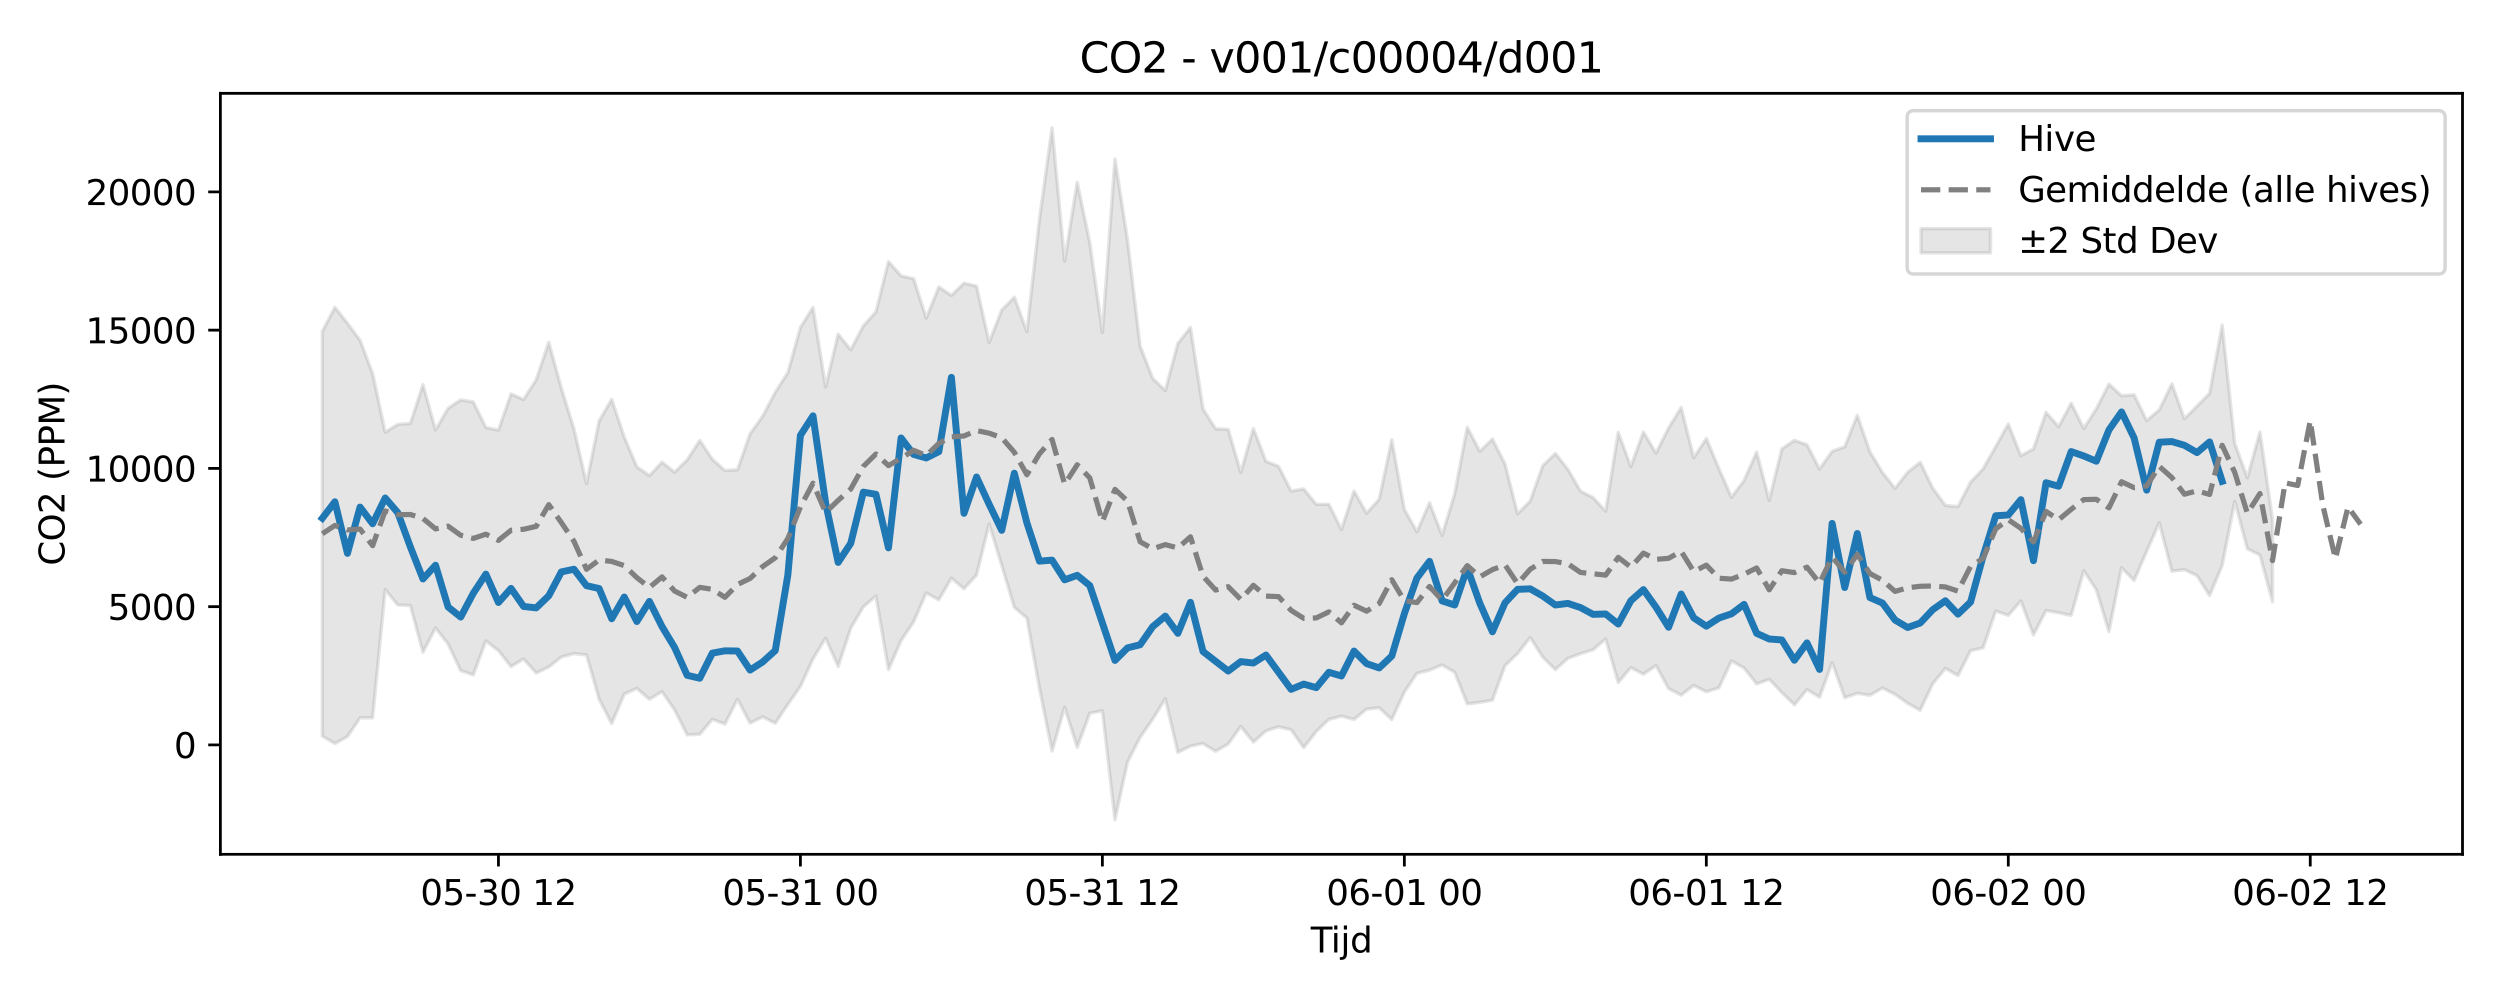 <?xml version="1.0" encoding="utf-8" standalone="no"?>
<!DOCTYPE svg PUBLIC "-//W3C//DTD SVG 1.1//EN"
  "http://www.w3.org/Graphics/SVG/1.1/DTD/svg11.dtd">
<svg xmlns:xlink="http://www.w3.org/1999/xlink" width="720pt" height="288pt" viewBox="0 0 720 288" xmlns="http://www.w3.org/2000/svg" version="1.1">
 <defs>
  <style type="text/css">*{stroke-linejoin: round; stroke-linecap: butt}</style>
 </defs>
 <g id="figure_1">
  <g id="patch_1">
   <path d="M 0 288 
L 720 288 
L 720 0 
L 0 0 
z
" style="fill: #ffffff"/>
  </g>
  <g id="axes_1">
   <g id="patch_2">
    <path d="M 63.47 246.04 
L 709.2 246.04 
L 709.2 26.88 
L 63.47 26.88 
z
" style="fill: #ffffff"/>
   </g>
   <g id="FillBetweenPolyCollection_1">
    <defs>
     <path id="m2ac22bcaf5" d="M 92.821 -192.539 
L 92.821 -76.005 
L 96.445 -73.859 
L 100.069 -75.872 
L 103.692 -81.246 
L 107.316 -81.267 
L 110.939 -118.189 
L 114.563 -113.771 
L 118.187 -113.6 
L 121.81 -100.159 
L 125.434 -107.176 
L 129.058 -102.512 
L 132.681 -94.858 
L 136.305 -93.627 
L 139.928 -103.417 
L 143.552 -100.609 
L 147.176 -96.029 
L 150.799 -98.224 
L 154.423 -94.155 
L 158.047 -95.912 
L 161.67 -98.771 
L 165.294 -99.751 
L 168.917 -99.376 
L 172.541 -86.657 
L 176.165 -79.624 
L 179.788 -88.085 
L 183.412 -89.747 
L 187.036 -86.605 
L 190.659 -88.816 
L 194.283 -83.571 
L 197.906 -76.383 
L 201.53 -76.519 
L 205.154 -80.82 
L 208.777 -79.477 
L 212.401 -86.599 
L 216.025 -79.742 
L 219.648 -81.551 
L 223.272 -79.695 
L 226.895 -85.127 
L 230.519 -90.304 
L 234.143 -98.219 
L 237.766 -104.205 
L 241.39 -96.044 
L 245.014 -107.08 
L 248.637 -113.195 
L 252.261 -116.335 
L 255.884 -95.151 
L 259.508 -103.497 
L 263.132 -108.905 
L 266.755 -117.235 
L 270.379 -115.233 
L 274.003 -121.488 
L 277.626 -118.427 
L 281.25 -122.42 
L 284.873 -137.067 
L 288.497 -125.183 
L 292.121 -113.085 
L 295.744 -110.001 
L 299.368 -89.713 
L 302.992 -71.7 
L 306.615 -84.316 
L 310.239 -72.768 
L 313.862 -82.601 
L 317.486 -83.304 
L 321.11 -51.922 
L 324.733 -68.562 
L 328.357 -75.65 
L 331.981 -80.87 
L 335.604 -86.763 
L 339.228 -71.301 
L 342.851 -73.111 
L 346.475 -73.869 
L 350.099 -71.629 
L 353.722 -73.724 
L 357.346 -78.782 
L 360.97 -74.279 
L 364.593 -77.502 
L 368.217 -78.667 
L 371.84 -77.838 
L 375.464 -72.668 
L 379.088 -77.336 
L 382.711 -80.811 
L 386.335 -81.745 
L 389.959 -80.799 
L 393.582 -83.781 
L 397.206 -84.152 
L 400.83 -80.753 
L 404.453 -88.667 
L 408.077 -94.09 
L 411.7 -94.985 
L 415.324 -96.492 
L 418.948 -94.39 
L 422.571 -85.267 
L 426.195 -85.727 
L 429.819 -86.34 
L 433.442 -96.282 
L 437.066 -99.778 
L 440.689 -104.398 
L 444.313 -98.752 
L 447.937 -95.131 
L 451.56 -98.405 
L 455.184 -99.74 
L 458.808 -100.87 
L 462.431 -103.971 
L 466.055 -91.457 
L 469.678 -95.737 
L 473.302 -93.824 
L 476.926 -96.32 
L 480.549 -89.676 
L 484.173 -87.791 
L 487.797 -90.602 
L 491.42 -88.768 
L 495.044 -89.904 
L 498.667 -97.682 
L 502.291 -95.595 
L 505.915 -91.046 
L 509.538 -92.357 
L 513.162 -88.549 
L 516.786 -85.011 
L 520.409 -89.403 
L 524.033 -87.203 
L 527.656 -97.173 
L 531.28 -87.071 
L 534.904 -88.318 
L 538.527 -87.76 
L 542.151 -89.848 
L 545.775 -88.032 
L 549.398 -85.446 
L 553.022 -83.454 
L 556.645 -91.096 
L 560.269 -95.494 
L 563.893 -93.433 
L 567.516 -100.579 
L 571.14 -101.437 
L 574.764 -112.008 
L 578.387 -110.781 
L 582.011 -114.923 
L 585.634 -105.139 
L 589.258 -112.174 
L 592.882 -111.524 
L 596.505 -110.764 
L 600.129 -123.637 
L 603.753 -118.122 
L 607.376 -106.09 
L 611 -124.502 
L 614.623 -120.823 
L 618.247 -129.225 
L 621.871 -137.452 
L 625.494 -123.492 
L 629.118 -123.935 
L 632.742 -122.236 
L 636.365 -116.467 
L 639.989 -125.141 
L 643.612 -143.608 
L 647.236 -129.946 
L 650.86 -128.166 
L 654.483 -114.693 
L 654.483 -138.395 
L 654.483 -138.395 
L 650.86 -163.561 
L 647.236 -150.423 
L 643.612 -160.238 
L 639.989 -194.358 
L 636.365 -174.73 
L 632.742 -171.041 
L 629.118 -167.403 
L 625.494 -177.43 
L 621.871 -169.951 
L 618.247 -166.878 
L 614.623 -174.287 
L 611 -174.024 
L 607.376 -177.377 
L 603.753 -170.271 
L 600.129 -164.593 
L 596.505 -171.883 
L 592.882 -165.088 
L 589.258 -169.245 
L 585.634 -158.708 
L 582.011 -156.768 
L 578.387 -165.869 
L 574.764 -159.376 
L 571.14 -152.97 
L 567.516 -149.113 
L 563.893 -142.097 
L 560.269 -142.432 
L 556.645 -147.389 
L 553.022 -154.854 
L 549.398 -151.985 
L 545.775 -147.326 
L 542.151 -151.925 
L 538.527 -157.899 
L 534.904 -168.36 
L 531.28 -159.303 
L 527.656 -158.035 
L 524.033 -152.917 
L 520.409 -159.908 
L 516.786 -161.177 
L 513.162 -158.709 
L 509.538 -143.911 
L 505.915 -157.805 
L 502.291 -149.636 
L 498.667 -144.768 
L 495.044 -153.038 
L 491.42 -161.717 
L 487.797 -156.164 
L 484.173 -170.634 
L 480.549 -164.734 
L 476.926 -157.496 
L 473.302 -163.586 
L 469.678 -153.614 
L 466.055 -163.489 
L 462.431 -140.756 
L 458.808 -144.681 
L 455.184 -146.538 
L 451.56 -152.852 
L 447.937 -157.408 
L 444.313 -153.861 
L 440.689 -143.687 
L 437.066 -140.007 
L 433.442 -154.355 
L 429.819 -161.549 
L 426.195 -158.014 
L 422.571 -164.933 
L 418.948 -145.781 
L 415.324 -133.8 
L 411.7 -143.188 
L 408.077 -134.823 
L 404.453 -141.303 
L 400.83 -161.325 
L 397.206 -144.22 
L 393.582 -140.188 
L 389.959 -146.579 
L 386.335 -135.495 
L 382.711 -142.749 
L 379.088 -142.751 
L 375.464 -147.178 
L 371.84 -146.598 
L 368.217 -153.692 
L 364.593 -155.138 
L 360.97 -164.575 
L 357.346 -151.958 
L 353.722 -164.339 
L 350.099 -164.493 
L 346.475 -170.208 
L 342.851 -193.689 
L 339.228 -189.083 
L 335.604 -175.531 
L 331.981 -179.03 
L 328.357 -188.304 
L 324.733 -218.811 
L 321.11 -242.199 
L 317.486 -192.287 
L 313.862 -218.107 
L 310.239 -235.524 
L 306.615 -212.795 
L 302.992 -251.158 
L 299.368 -224.921 
L 295.744 -192.546 
L 292.121 -202.408 
L 288.497 -198.702 
L 284.873 -189.408 
L 281.25 -205.574 
L 277.626 -206.46 
L 274.003 -202.915 
L 270.379 -205.356 
L 266.755 -196.381 
L 263.132 -207.728 
L 259.508 -208.551 
L 255.884 -212.655 
L 252.261 -198.155 
L 248.637 -194.141 
L 245.014 -187.254 
L 241.39 -191.743 
L 237.766 -176.579 
L 234.143 -199.451 
L 230.519 -193.696 
L 226.895 -180.675 
L 223.272 -175.017 
L 219.648 -168.133 
L 216.025 -163.066 
L 212.401 -152.728 
L 208.777 -152.481 
L 205.154 -155.745 
L 201.53 -161.154 
L 197.906 -155.549 
L 194.283 -152.002 
L 190.659 -154.885 
L 187.036 -151.012 
L 183.412 -153.552 
L 179.788 -162.116 
L 176.165 -172.989 
L 172.541 -166.77 
L 168.917 -148.71 
L 165.294 -164.48 
L 161.67 -176.213 
L 158.047 -189.406 
L 154.423 -178.653 
L 150.799 -172.926 
L 147.176 -174.547 
L 143.552 -164.127 
L 139.928 -164.88 
L 136.305 -172.238 
L 132.681 -172.831 
L 129.058 -170.418 
L 125.434 -164.184 
L 121.81 -177.209 
L 118.187 -166.044 
L 114.563 -165.766 
L 110.939 -163.523 
L 107.316 -180.419 
L 103.692 -190.023 
L 100.069 -194.892 
L 96.445 -199.475 
L 92.821 -192.539 
z
" style="stroke: #808080; stroke-opacity: 0.2"/>
    </defs>
    <g clip-path="url(#pe96b8bfd5f)">
     <use xlink:href="#m2ac22bcaf5" x="0" y="288" style="fill: #808080; fill-opacity: 0.2; stroke: #808080; stroke-opacity: 0.2"/>
    </g>
   </g>
   <g id="matplotlib.axis_1">
    <g id="xtick_1">
     <g id="line2d_1">
      <defs>
       <path id="m1f02a52df3" d="M 0 0 
L 0 3.5 
" style="stroke: #000000; stroke-width: 0.8"/>
      </defs>
      <g>
       <use xlink:href="#m1f02a52df3" x="143.552" y="246.04" style="stroke: #000000; stroke-width: 0.8"/>
      </g>
     </g>
     <g id="text_1">
      <!-- 05-30 12 -->
      <g transform="translate(121.072 260.638) scale(0.1 -0.1)">
       <defs>
        <path id="DejaVuSans-30" d="M 2034 4250 
Q 1547 4250 1301 3770 
Q 1056 3291 1056 2328 
Q 1056 1369 1301 889 
Q 1547 409 2034 409 
Q 2525 409 2770 889 
Q 3016 1369 3016 2328 
Q 3016 3291 2770 3770 
Q 2525 4250 2034 4250 
z
M 2034 4750 
Q 2819 4750 3233 4129 
Q 3647 3509 3647 2328 
Q 3647 1150 3233 529 
Q 2819 -91 2034 -91 
Q 1250 -91 836 529 
Q 422 1150 422 2328 
Q 422 3509 836 4129 
Q 1250 4750 2034 4750 
z
" transform="scale(0.016)"/>
        <path id="DejaVuSans-35" d="M 691 4666 
L 3169 4666 
L 3169 4134 
L 1269 4134 
L 1269 2991 
Q 1406 3038 1543 3061 
Q 1681 3084 1819 3084 
Q 2600 3084 3056 2656 
Q 3513 2228 3513 1497 
Q 3513 744 3044 326 
Q 2575 -91 1722 -91 
Q 1428 -91 1123 -41 
Q 819 9 494 109 
L 494 744 
Q 775 591 1075 516 
Q 1375 441 1709 441 
Q 2250 441 2565 725 
Q 2881 1009 2881 1497 
Q 2881 1984 2565 2268 
Q 2250 2553 1709 2553 
Q 1456 2553 1204 2497 
Q 953 2441 691 2322 
L 691 4666 
z
" transform="scale(0.016)"/>
        <path id="DejaVuSans-2d" d="M 313 2009 
L 1997 2009 
L 1997 1497 
L 313 1497 
L 313 2009 
z
" transform="scale(0.016)"/>
        <path id="DejaVuSans-33" d="M 2597 2516 
Q 3050 2419 3304 2112 
Q 3559 1806 3559 1356 
Q 3559 666 3084 287 
Q 2609 -91 1734 -91 
Q 1441 -91 1130 -33 
Q 819 25 488 141 
L 488 750 
Q 750 597 1062 519 
Q 1375 441 1716 441 
Q 2309 441 2620 675 
Q 2931 909 2931 1356 
Q 2931 1769 2642 2001 
Q 2353 2234 1838 2234 
L 1294 2234 
L 1294 2753 
L 1863 2753 
Q 2328 2753 2575 2939 
Q 2822 3125 2822 3475 
Q 2822 3834 2567 4026 
Q 2313 4219 1838 4219 
Q 1578 4219 1281 4162 
Q 984 4106 628 3988 
L 628 4550 
Q 988 4650 1302 4700 
Q 1616 4750 1894 4750 
Q 2613 4750 3031 4423 
Q 3450 4097 3450 3541 
Q 3450 3153 3228 2886 
Q 3006 2619 2597 2516 
z
" transform="scale(0.016)"/>
        <path id="DejaVuSans-20" transform="scale(0.016)"/>
        <path id="DejaVuSans-31" d="M 794 531 
L 1825 531 
L 1825 4091 
L 703 3866 
L 703 4441 
L 1819 4666 
L 2450 4666 
L 2450 531 
L 3481 531 
L 3481 0 
L 794 0 
L 794 531 
z
" transform="scale(0.016)"/>
        <path id="DejaVuSans-32" d="M 1228 531 
L 3431 531 
L 3431 0 
L 469 0 
L 469 531 
Q 828 903 1448 1529 
Q 2069 2156 2228 2338 
Q 2531 2678 2651 2914 
Q 2772 3150 2772 3378 
Q 2772 3750 2511 3984 
Q 2250 4219 1831 4219 
Q 1534 4219 1204 4116 
Q 875 4013 500 3803 
L 500 4441 
Q 881 4594 1212 4672 
Q 1544 4750 1819 4750 
Q 2544 4750 2975 4387 
Q 3406 4025 3406 3419 
Q 3406 3131 3298 2873 
Q 3191 2616 2906 2266 
Q 2828 2175 2409 1742 
Q 1991 1309 1228 531 
z
" transform="scale(0.016)"/>
       </defs>
       <use xlink:href="#DejaVuSans-30"/>
       <use xlink:href="#DejaVuSans-35" transform="translate(63.623 0)"/>
       <use xlink:href="#DejaVuSans-2d" transform="translate(127.246 0)"/>
       <use xlink:href="#DejaVuSans-33" transform="translate(163.33 0)"/>
       <use xlink:href="#DejaVuSans-30" transform="translate(226.953 0)"/>
       <use xlink:href="#DejaVuSans-20" transform="translate(290.576 0)"/>
       <use xlink:href="#DejaVuSans-31" transform="translate(322.363 0)"/>
       <use xlink:href="#DejaVuSans-32" transform="translate(385.986 0)"/>
      </g>
     </g>
    </g>
    <g id="xtick_2">
     <g id="line2d_2">
      <g>
       <use xlink:href="#m1f02a52df3" x="230.519" y="246.04" style="stroke: #000000; stroke-width: 0.8"/>
      </g>
     </g>
     <g id="text_2">
      <!-- 05-31 00 -->
      <g transform="translate(208.039 260.638) scale(0.1 -0.1)">
       <use xlink:href="#DejaVuSans-30"/>
       <use xlink:href="#DejaVuSans-35" transform="translate(63.623 0)"/>
       <use xlink:href="#DejaVuSans-2d" transform="translate(127.246 0)"/>
       <use xlink:href="#DejaVuSans-33" transform="translate(163.33 0)"/>
       <use xlink:href="#DejaVuSans-31" transform="translate(226.953 0)"/>
       <use xlink:href="#DejaVuSans-20" transform="translate(290.576 0)"/>
       <use xlink:href="#DejaVuSans-30" transform="translate(322.363 0)"/>
       <use xlink:href="#DejaVuSans-30" transform="translate(385.986 0)"/>
      </g>
     </g>
    </g>
    <g id="xtick_3">
     <g id="line2d_3">
      <g>
       <use xlink:href="#m1f02a52df3" x="317.486" y="246.04" style="stroke: #000000; stroke-width: 0.8"/>
      </g>
     </g>
     <g id="text_3">
      <!-- 05-31 12 -->
      <g transform="translate(295.006 260.638) scale(0.1 -0.1)">
       <use xlink:href="#DejaVuSans-30"/>
       <use xlink:href="#DejaVuSans-35" transform="translate(63.623 0)"/>
       <use xlink:href="#DejaVuSans-2d" transform="translate(127.246 0)"/>
       <use xlink:href="#DejaVuSans-33" transform="translate(163.33 0)"/>
       <use xlink:href="#DejaVuSans-31" transform="translate(226.953 0)"/>
       <use xlink:href="#DejaVuSans-20" transform="translate(290.576 0)"/>
       <use xlink:href="#DejaVuSans-31" transform="translate(322.363 0)"/>
       <use xlink:href="#DejaVuSans-32" transform="translate(385.986 0)"/>
      </g>
     </g>
    </g>
    <g id="xtick_4">
     <g id="line2d_4">
      <g>
       <use xlink:href="#m1f02a52df3" x="404.453" y="246.04" style="stroke: #000000; stroke-width: 0.8"/>
      </g>
     </g>
     <g id="text_4">
      <!-- 06-01 00 -->
      <g transform="translate(381.973 260.638) scale(0.1 -0.1)">
       <defs>
        <path id="DejaVuSans-36" d="M 2113 2584 
Q 1688 2584 1439 2293 
Q 1191 2003 1191 1497 
Q 1191 994 1439 701 
Q 1688 409 2113 409 
Q 2538 409 2786 701 
Q 3034 994 3034 1497 
Q 3034 2003 2786 2293 
Q 2538 2584 2113 2584 
z
M 3366 4563 
L 3366 3988 
Q 3128 4100 2886 4159 
Q 2644 4219 2406 4219 
Q 1781 4219 1451 3797 
Q 1122 3375 1075 2522 
Q 1259 2794 1537 2939 
Q 1816 3084 2150 3084 
Q 2853 3084 3261 2657 
Q 3669 2231 3669 1497 
Q 3669 778 3244 343 
Q 2819 -91 2113 -91 
Q 1303 -91 875 529 
Q 447 1150 447 2328 
Q 447 3434 972 4092 
Q 1497 4750 2381 4750 
Q 2619 4750 2861 4703 
Q 3103 4656 3366 4563 
z
" transform="scale(0.016)"/>
       </defs>
       <use xlink:href="#DejaVuSans-30"/>
       <use xlink:href="#DejaVuSans-36" transform="translate(63.623 0)"/>
       <use xlink:href="#DejaVuSans-2d" transform="translate(127.246 0)"/>
       <use xlink:href="#DejaVuSans-30" transform="translate(163.33 0)"/>
       <use xlink:href="#DejaVuSans-31" transform="translate(226.953 0)"/>
       <use xlink:href="#DejaVuSans-20" transform="translate(290.576 0)"/>
       <use xlink:href="#DejaVuSans-30" transform="translate(322.363 0)"/>
       <use xlink:href="#DejaVuSans-30" transform="translate(385.986 0)"/>
      </g>
     </g>
    </g>
    <g id="xtick_5">
     <g id="line2d_5">
      <g>
       <use xlink:href="#m1f02a52df3" x="491.42" y="246.04" style="stroke: #000000; stroke-width: 0.8"/>
      </g>
     </g>
     <g id="text_5">
      <!-- 06-01 12 -->
      <g transform="translate(468.94 260.638) scale(0.1 -0.1)">
       <use xlink:href="#DejaVuSans-30"/>
       <use xlink:href="#DejaVuSans-36" transform="translate(63.623 0)"/>
       <use xlink:href="#DejaVuSans-2d" transform="translate(127.246 0)"/>
       <use xlink:href="#DejaVuSans-30" transform="translate(163.33 0)"/>
       <use xlink:href="#DejaVuSans-31" transform="translate(226.953 0)"/>
       <use xlink:href="#DejaVuSans-20" transform="translate(290.576 0)"/>
       <use xlink:href="#DejaVuSans-31" transform="translate(322.363 0)"/>
       <use xlink:href="#DejaVuSans-32" transform="translate(385.986 0)"/>
      </g>
     </g>
    </g>
    <g id="xtick_6">
     <g id="line2d_6">
      <g>
       <use xlink:href="#m1f02a52df3" x="578.387" y="246.04" style="stroke: #000000; stroke-width: 0.8"/>
      </g>
     </g>
     <g id="text_6">
      <!-- 06-02 00 -->
      <g transform="translate(555.907 260.638) scale(0.1 -0.1)">
       <use xlink:href="#DejaVuSans-30"/>
       <use xlink:href="#DejaVuSans-36" transform="translate(63.623 0)"/>
       <use xlink:href="#DejaVuSans-2d" transform="translate(127.246 0)"/>
       <use xlink:href="#DejaVuSans-30" transform="translate(163.33 0)"/>
       <use xlink:href="#DejaVuSans-32" transform="translate(226.953 0)"/>
       <use xlink:href="#DejaVuSans-20" transform="translate(290.576 0)"/>
       <use xlink:href="#DejaVuSans-30" transform="translate(322.363 0)"/>
       <use xlink:href="#DejaVuSans-30" transform="translate(385.986 0)"/>
      </g>
     </g>
    </g>
    <g id="xtick_7">
     <g id="line2d_7">
      <g>
       <use xlink:href="#m1f02a52df3" x="665.354" y="246.04" style="stroke: #000000; stroke-width: 0.8"/>
      </g>
     </g>
     <g id="text_7">
      <!-- 06-02 12 -->
      <g transform="translate(642.874 260.638) scale(0.1 -0.1)">
       <use xlink:href="#DejaVuSans-30"/>
       <use xlink:href="#DejaVuSans-36" transform="translate(63.623 0)"/>
       <use xlink:href="#DejaVuSans-2d" transform="translate(127.246 0)"/>
       <use xlink:href="#DejaVuSans-30" transform="translate(163.33 0)"/>
       <use xlink:href="#DejaVuSans-32" transform="translate(226.953 0)"/>
       <use xlink:href="#DejaVuSans-20" transform="translate(290.576 0)"/>
       <use xlink:href="#DejaVuSans-31" transform="translate(322.363 0)"/>
       <use xlink:href="#DejaVuSans-32" transform="translate(385.986 0)"/>
      </g>
     </g>
    </g>
    <g id="text_8">
     <!-- Tijd -->
     <g transform="translate(377.485 274.317) scale(0.1 -0.1)">
      <defs>
       <path id="DejaVuSans-54" d="M -19 4666 
L 3928 4666 
L 3928 4134 
L 2272 4134 
L 2272 0 
L 1638 0 
L 1638 4134 
L -19 4134 
L -19 4666 
z
" transform="scale(0.016)"/>
       <path id="DejaVuSans-69" d="M 603 3500 
L 1178 3500 
L 1178 0 
L 603 0 
L 603 3500 
z
M 603 4863 
L 1178 4863 
L 1178 4134 
L 603 4134 
L 603 4863 
z
" transform="scale(0.016)"/>
       <path id="DejaVuSans-6a" d="M 603 3500 
L 1178 3500 
L 1178 -63 
Q 1178 -731 923 -1031 
Q 669 -1331 103 -1331 
L -116 -1331 
L -116 -844 
L 38 -844 
Q 366 -844 484 -692 
Q 603 -541 603 -63 
L 603 3500 
z
M 603 4863 
L 1178 4863 
L 1178 4134 
L 603 4134 
L 603 4863 
z
" transform="scale(0.016)"/>
       <path id="DejaVuSans-64" d="M 2906 2969 
L 2906 4863 
L 3481 4863 
L 3481 0 
L 2906 0 
L 2906 525 
Q 2725 213 2448 61 
Q 2172 -91 1784 -91 
Q 1150 -91 751 415 
Q 353 922 353 1747 
Q 353 2572 751 3078 
Q 1150 3584 1784 3584 
Q 2172 3584 2448 3432 
Q 2725 3281 2906 2969 
z
M 947 1747 
Q 947 1113 1208 752 
Q 1469 391 1925 391 
Q 2381 391 2643 752 
Q 2906 1113 2906 1747 
Q 2906 2381 2643 2742 
Q 2381 3103 1925 3103 
Q 1469 3103 1208 2742 
Q 947 2381 947 1747 
z
" transform="scale(0.016)"/>
      </defs>
      <use xlink:href="#DejaVuSans-54"/>
      <use xlink:href="#DejaVuSans-69" transform="translate(57.959 0)"/>
      <use xlink:href="#DejaVuSans-6a" transform="translate(85.742 0)"/>
      <use xlink:href="#DejaVuSans-64" transform="translate(113.525 0)"/>
     </g>
    </g>
   </g>
   <g id="matplotlib.axis_2">
    <g id="ytick_1">
     <g id="line2d_8">
      <defs>
       <path id="m38e72bf4d0" d="M 0 0 
L -3.5 0 
" style="stroke: #000000; stroke-width: 0.8"/>
      </defs>
      <g>
       <use xlink:href="#m38e72bf4d0" x="63.47" y="214.532" style="stroke: #000000; stroke-width: 0.8"/>
      </g>
     </g>
     <g id="text_9">
      <!-- 0 -->
      <g transform="translate(50.108 218.331) scale(0.1 -0.1)">
       <use xlink:href="#DejaVuSans-30"/>
      </g>
     </g>
    </g>
    <g id="ytick_2">
     <g id="line2d_9">
      <g>
       <use xlink:href="#m38e72bf4d0" x="63.47" y="174.716" style="stroke: #000000; stroke-width: 0.8"/>
      </g>
     </g>
     <g id="text_10">
      <!-- 5000 -->
      <g transform="translate(31.02 178.515) scale(0.1 -0.1)">
       <use xlink:href="#DejaVuSans-35"/>
       <use xlink:href="#DejaVuSans-30" transform="translate(63.623 0)"/>
       <use xlink:href="#DejaVuSans-30" transform="translate(127.246 0)"/>
       <use xlink:href="#DejaVuSans-30" transform="translate(190.869 0)"/>
      </g>
     </g>
    </g>
    <g id="ytick_3">
     <g id="line2d_10">
      <g>
       <use xlink:href="#m38e72bf4d0" x="63.47" y="134.9" style="stroke: #000000; stroke-width: 0.8"/>
      </g>
     </g>
     <g id="text_11">
      <!-- 10000 -->
      <g transform="translate(24.657 138.699) scale(0.1 -0.1)">
       <use xlink:href="#DejaVuSans-31"/>
       <use xlink:href="#DejaVuSans-30" transform="translate(63.623 0)"/>
       <use xlink:href="#DejaVuSans-30" transform="translate(127.246 0)"/>
       <use xlink:href="#DejaVuSans-30" transform="translate(190.869 0)"/>
       <use xlink:href="#DejaVuSans-30" transform="translate(254.492 0)"/>
      </g>
     </g>
    </g>
    <g id="ytick_4">
     <g id="line2d_11">
      <g>
       <use xlink:href="#m38e72bf4d0" x="63.47" y="95.084" style="stroke: #000000; stroke-width: 0.8"/>
      </g>
     </g>
     <g id="text_12">
      <!-- 15000 -->
      <g transform="translate(24.657 98.883) scale(0.1 -0.1)">
       <use xlink:href="#DejaVuSans-31"/>
       <use xlink:href="#DejaVuSans-35" transform="translate(63.623 0)"/>
       <use xlink:href="#DejaVuSans-30" transform="translate(127.246 0)"/>
       <use xlink:href="#DejaVuSans-30" transform="translate(190.869 0)"/>
       <use xlink:href="#DejaVuSans-30" transform="translate(254.492 0)"/>
      </g>
     </g>
    </g>
    <g id="ytick_5">
     <g id="line2d_12">
      <g>
       <use xlink:href="#m38e72bf4d0" x="63.47" y="55.268" style="stroke: #000000; stroke-width: 0.8"/>
      </g>
     </g>
     <g id="text_13">
      <!-- 20000 -->
      <g transform="translate(24.657 59.067) scale(0.1 -0.1)">
       <use xlink:href="#DejaVuSans-32"/>
       <use xlink:href="#DejaVuSans-30" transform="translate(63.623 0)"/>
       <use xlink:href="#DejaVuSans-30" transform="translate(127.246 0)"/>
       <use xlink:href="#DejaVuSans-30" transform="translate(190.869 0)"/>
       <use xlink:href="#DejaVuSans-30" transform="translate(254.492 0)"/>
      </g>
     </g>
    </g>
    <g id="text_14">
     <!-- CO2 (PPM) -->
     <g transform="translate(18.578 162.903) rotate(-90) scale(0.1 -0.1)">
      <defs>
       <path id="DejaVuSans-43" d="M 4122 4306 
L 4122 3641 
Q 3803 3938 3442 4084 
Q 3081 4231 2675 4231 
Q 1875 4231 1450 3742 
Q 1025 3253 1025 2328 
Q 1025 1406 1450 917 
Q 1875 428 2675 428 
Q 3081 428 3442 575 
Q 3803 722 4122 1019 
L 4122 359 
Q 3791 134 3420 21 
Q 3050 -91 2638 -91 
Q 1578 -91 968 557 
Q 359 1206 359 2328 
Q 359 3453 968 4101 
Q 1578 4750 2638 4750 
Q 3056 4750 3426 4639 
Q 3797 4528 4122 4306 
z
" transform="scale(0.016)"/>
       <path id="DejaVuSans-4f" d="M 2522 4238 
Q 1834 4238 1429 3725 
Q 1025 3213 1025 2328 
Q 1025 1447 1429 934 
Q 1834 422 2522 422 
Q 3209 422 3611 934 
Q 4013 1447 4013 2328 
Q 4013 3213 3611 3725 
Q 3209 4238 2522 4238 
z
M 2522 4750 
Q 3503 4750 4090 4092 
Q 4678 3434 4678 2328 
Q 4678 1225 4090 567 
Q 3503 -91 2522 -91 
Q 1538 -91 948 565 
Q 359 1222 359 2328 
Q 359 3434 948 4092 
Q 1538 4750 2522 4750 
z
" transform="scale(0.016)"/>
       <path id="DejaVuSans-28" d="M 1984 4856 
Q 1566 4138 1362 3434 
Q 1159 2731 1159 2009 
Q 1159 1288 1364 580 
Q 1569 -128 1984 -844 
L 1484 -844 
Q 1016 -109 783 600 
Q 550 1309 550 2009 
Q 550 2706 781 3412 
Q 1013 4119 1484 4856 
L 1984 4856 
z
" transform="scale(0.016)"/>
       <path id="DejaVuSans-50" d="M 1259 4147 
L 1259 2394 
L 2053 2394 
Q 2494 2394 2734 2622 
Q 2975 2850 2975 3272 
Q 2975 3691 2734 3919 
Q 2494 4147 2053 4147 
L 1259 4147 
z
M 628 4666 
L 2053 4666 
Q 2838 4666 3239 4311 
Q 3641 3956 3641 3272 
Q 3641 2581 3239 2228 
Q 2838 1875 2053 1875 
L 1259 1875 
L 1259 0 
L 628 0 
L 628 4666 
z
" transform="scale(0.016)"/>
       <path id="DejaVuSans-4d" d="M 628 4666 
L 1569 4666 
L 2759 1491 
L 3956 4666 
L 4897 4666 
L 4897 0 
L 4281 0 
L 4281 4097 
L 3078 897 
L 2444 897 
L 1241 4097 
L 1241 0 
L 628 0 
L 628 4666 
z
" transform="scale(0.016)"/>
       <path id="DejaVuSans-29" d="M 513 4856 
L 1013 4856 
Q 1481 4119 1714 3412 
Q 1947 2706 1947 2009 
Q 1947 1309 1714 600 
Q 1481 -109 1013 -844 
L 513 -844 
Q 928 -128 1133 580 
Q 1338 1288 1338 2009 
Q 1338 2731 1133 3434 
Q 928 4138 513 4856 
z
" transform="scale(0.016)"/>
      </defs>
      <use xlink:href="#DejaVuSans-43"/>
      <use xlink:href="#DejaVuSans-4f" transform="translate(69.824 0)"/>
      <use xlink:href="#DejaVuSans-32" transform="translate(148.535 0)"/>
      <use xlink:href="#DejaVuSans-20" transform="translate(212.158 0)"/>
      <use xlink:href="#DejaVuSans-28" transform="translate(243.945 0)"/>
      <use xlink:href="#DejaVuSans-50" transform="translate(282.959 0)"/>
      <use xlink:href="#DejaVuSans-50" transform="translate(343.262 0)"/>
      <use xlink:href="#DejaVuSans-4d" transform="translate(403.564 0)"/>
      <use xlink:href="#DejaVuSans-29" transform="translate(489.844 0)"/>
     </g>
    </g>
   </g>
   <g id="line2d_13">
    <path d="M 92.821 149.257 
L 96.445 144.514 
L 100.069 159.363 
L 103.692 146.046 
L 107.316 150.837 
L 110.939 143.431 
L 114.563 147.644 
L 118.187 157.513 
L 121.81 166.737 
L 125.434 162.79 
L 129.058 174.814 
L 132.681 177.712 
L 136.305 170.862 
L 139.928 165.356 
L 143.552 173.513 
L 147.176 169.465 
L 150.799 174.66 
L 154.423 175.063 
L 158.047 171.578 
L 161.67 164.706 
L 165.294 163.939 
L 168.917 168.68 
L 172.541 169.492 
L 176.165 178.201 
L 179.788 171.947 
L 183.412 178.992 
L 187.036 173.208 
L 190.659 180.449 
L 194.283 186.461 
L 197.906 194.488 
L 201.53 195.327 
L 205.154 188.099 
L 208.777 187.436 
L 212.401 187.491 
L 216.025 192.978 
L 219.648 190.642 
L 223.272 187.359 
L 226.895 165.659 
L 230.519 125.379 
L 234.143 119.762 
L 237.766 144.785 
L 241.39 161.967 
L 245.014 156.475 
L 248.637 141.738 
L 252.261 142.364 
L 255.884 157.781 
L 259.508 126.135 
L 263.132 130.886 
L 266.755 131.89 
L 270.379 130.087 
L 274.003 108.682 
L 277.626 147.832 
L 281.25 137.379 
L 284.873 145.236 
L 288.497 152.732 
L 292.121 136.289 
L 295.744 150.582 
L 299.368 161.608 
L 302.992 161.319 
L 306.615 166.989 
L 310.239 165.691 
L 313.862 168.645 
L 321.11 190.199 
L 324.733 186.591 
L 328.357 185.689 
L 331.981 180.469 
L 335.604 177.447 
L 339.228 182.396 
L 342.851 173.471 
L 346.475 187.645 
L 353.722 193.262 
L 357.346 190.539 
L 360.97 190.953 
L 364.593 188.651 
L 371.84 198.531 
L 375.464 197.021 
L 379.088 198.04 
L 382.711 193.618 
L 386.335 194.682 
L 389.959 187.505 
L 393.582 191.13 
L 397.206 192.359 
L 400.83 188.946 
L 404.453 176.738 
L 408.077 166.466 
L 411.7 161.661 
L 415.324 173.065 
L 418.948 174.243 
L 422.571 163.557 
L 426.195 173.768 
L 429.819 181.957 
L 433.442 173.609 
L 437.066 169.731 
L 440.689 169.582 
L 444.313 171.655 
L 447.937 174.235 
L 451.56 173.781 
L 455.184 174.976 
L 458.808 176.935 
L 462.431 176.826 
L 466.055 179.719 
L 469.678 173.017 
L 473.302 169.808 
L 476.926 174.851 
L 480.549 180.643 
L 484.173 171.087 
L 487.797 177.938 
L 491.42 180.348 
L 495.044 178.004 
L 498.667 176.781 
L 502.291 174.059 
L 505.915 182.395 
L 509.538 184.03 
L 513.162 184.303 
L 516.786 190.151 
L 520.409 185.155 
L 524.033 192.792 
L 527.656 150.744 
L 531.28 169.21 
L 534.904 153.656 
L 538.527 172.088 
L 542.151 173.68 
L 545.775 178.57 
L 549.398 180.72 
L 553.022 179.43 
L 556.645 175.57 
L 560.269 173.02 
L 563.893 176.868 
L 567.516 173.399 
L 571.14 160.178 
L 574.764 148.538 
L 578.387 148.318 
L 582.011 143.904 
L 585.634 161.473 
L 589.258 139.027 
L 592.882 140.036 
L 596.505 130.053 
L 600.129 131.322 
L 603.753 132.832 
L 607.376 123.81 
L 611 118.644 
L 614.623 126.132 
L 618.247 141.162 
L 621.871 127.356 
L 625.494 127.17 
L 629.118 128.245 
L 632.742 130.337 
L 636.365 127.279 
L 639.989 138.616 
L 639.989 138.616 
" clip-path="url(#pe96b8bfd5f)" style="fill: none; stroke: #1f77b4; stroke-width: 2; stroke-linecap: square"/>
   </g>
   <g id="line2d_14">
    <path d="M 92.821 153.728 
L 96.445 151.333 
L 100.069 152.618 
L 103.692 152.365 
L 107.316 157.157 
L 110.939 147.144 
L 114.563 148.232 
L 118.187 148.178 
L 121.81 149.316 
L 125.434 152.32 
L 129.058 151.535 
L 132.681 154.156 
L 136.305 155.068 
L 139.928 153.852 
L 143.552 155.632 
L 147.176 152.712 
L 150.799 152.425 
L 154.423 151.596 
L 158.047 145.341 
L 161.67 150.508 
L 165.294 155.884 
L 168.917 163.957 
L 172.541 161.287 
L 176.165 161.694 
L 179.788 162.899 
L 183.412 166.351 
L 187.036 169.192 
L 190.659 166.15 
L 194.283 170.213 
L 197.906 172.034 
L 201.53 169.163 
L 205.154 169.717 
L 208.777 172.021 
L 212.401 168.336 
L 216.025 166.596 
L 219.648 163.158 
L 223.272 160.644 
L 226.895 155.099 
L 230.519 146 
L 234.143 139.165 
L 237.766 147.608 
L 241.39 144.107 
L 245.014 140.833 
L 248.637 134.332 
L 252.261 130.755 
L 255.884 134.097 
L 259.508 131.976 
L 263.132 129.683 
L 266.755 131.192 
L 270.379 127.706 
L 274.003 125.799 
L 277.626 125.557 
L 281.25 124.003 
L 284.873 124.762 
L 288.497 126.058 
L 292.121 130.253 
L 295.744 136.726 
L 299.368 130.683 
L 302.992 126.571 
L 306.615 139.445 
L 310.239 133.854 
L 313.862 137.646 
L 317.486 150.205 
L 321.11 140.94 
L 324.733 144.313 
L 328.357 156.023 
L 331.981 158.05 
L 335.604 156.853 
L 339.228 157.808 
L 342.851 154.6 
L 346.475 165.962 
L 350.099 169.939 
L 353.722 168.968 
L 357.346 172.63 
L 360.97 168.573 
L 364.593 171.68 
L 368.217 171.82 
L 371.84 175.782 
L 375.464 178.077 
L 379.088 177.956 
L 382.711 176.22 
L 386.335 179.38 
L 389.959 174.311 
L 393.582 176.016 
L 397.206 173.814 
L 400.83 166.961 
L 404.453 173.015 
L 408.077 173.543 
L 411.7 168.914 
L 415.324 172.854 
L 422.571 162.9 
L 426.195 166.13 
L 429.819 164.055 
L 433.442 162.682 
L 437.066 168.107 
L 440.689 163.957 
L 444.313 161.693 
L 447.937 161.731 
L 451.56 162.371 
L 455.184 164.861 
L 462.431 165.636 
L 466.055 160.527 
L 469.678 163.325 
L 473.302 159.295 
L 476.926 161.092 
L 480.549 160.795 
L 484.173 158.787 
L 487.797 164.617 
L 491.42 162.757 
L 495.044 166.529 
L 498.667 166.775 
L 502.291 165.385 
L 505.915 163.575 
L 509.538 169.866 
L 513.162 164.371 
L 516.786 164.906 
L 520.409 163.344 
L 524.033 167.94 
L 527.656 160.396 
L 531.28 164.813 
L 534.904 159.661 
L 538.527 165.17 
L 542.151 167.113 
L 545.775 170.321 
L 549.398 169.285 
L 553.022 168.846 
L 556.645 168.758 
L 560.269 169.037 
L 563.893 170.235 
L 567.516 163.154 
L 571.14 160.796 
L 574.764 152.308 
L 578.387 149.675 
L 582.011 152.155 
L 585.634 156.077 
L 589.258 147.291 
L 592.882 149.694 
L 596.505 146.676 
L 600.129 143.885 
L 603.753 143.804 
L 607.376 146.267 
L 611 138.737 
L 614.623 140.445 
L 618.247 139.948 
L 621.871 134.299 
L 625.494 137.539 
L 629.118 142.331 
L 632.742 141.361 
L 636.365 142.401 
L 639.989 128.251 
L 643.612 136.077 
L 647.236 147.815 
L 650.86 142.136 
L 654.483 161.456 
L 658.107 139.059 
L 661.731 139.818 
L 665.354 121.139 
L 668.978 145.566 
L 672.601 160.892 
L 676.225 145.993 
L 679.849 150.985 
L 679.849 150.985 
" clip-path="url(#pe96b8bfd5f)" style="fill: none; stroke-dasharray: 5.55,2.4; stroke-dashoffset: 0; stroke: #808080; stroke-width: 1.5"/>
   </g>
   <g id="patch_3">
    <path d="M 63.47 246.04 
L 63.47 26.88 
" style="fill: none; stroke: #000000; stroke-width: 0.8; stroke-linejoin: miter; stroke-linecap: square"/>
   </g>
   <g id="patch_4">
    <path d="M 709.2 246.04 
L 709.2 26.88 
" style="fill: none; stroke: #000000; stroke-width: 0.8; stroke-linejoin: miter; stroke-linecap: square"/>
   </g>
   <g id="patch_5">
    <path d="M 63.47 246.04 
L 709.2 246.04 
" style="fill: none; stroke: #000000; stroke-width: 0.8; stroke-linejoin: miter; stroke-linecap: square"/>
   </g>
   <g id="patch_6">
    <path d="M 63.47 26.88 
L 709.2 26.88 
" style="fill: none; stroke: #000000; stroke-width: 0.8; stroke-linejoin: miter; stroke-linecap: square"/>
   </g>
   <g id="text_15">
    <!-- CO2 - v001/c00004/d001 -->
    <g transform="translate(310.932 20.88) scale(0.12 -0.12)">
     <defs>
      <path id="DejaVuSans-76" d="M 191 3500 
L 800 3500 
L 1894 563 
L 2988 3500 
L 3597 3500 
L 2284 0 
L 1503 0 
L 191 3500 
z
" transform="scale(0.016)"/>
      <path id="DejaVuSans-2f" d="M 1625 4666 
L 2156 4666 
L 531 -594 
L 0 -594 
L 1625 4666 
z
" transform="scale(0.016)"/>
      <path id="DejaVuSans-63" d="M 3122 3366 
L 3122 2828 
Q 2878 2963 2633 3030 
Q 2388 3097 2138 3097 
Q 1578 3097 1268 2742 
Q 959 2388 959 1747 
Q 959 1106 1268 751 
Q 1578 397 2138 397 
Q 2388 397 2633 464 
Q 2878 531 3122 666 
L 3122 134 
Q 2881 22 2623 -34 
Q 2366 -91 2075 -91 
Q 1284 -91 818 406 
Q 353 903 353 1747 
Q 353 2603 823 3093 
Q 1294 3584 2113 3584 
Q 2378 3584 2631 3529 
Q 2884 3475 3122 3366 
z
" transform="scale(0.016)"/>
      <path id="DejaVuSans-34" d="M 2419 4116 
L 825 1625 
L 2419 1625 
L 2419 4116 
z
M 2253 4666 
L 3047 4666 
L 3047 1625 
L 3713 1625 
L 3713 1100 
L 3047 1100 
L 3047 0 
L 2419 0 
L 2419 1100 
L 313 1100 
L 313 1709 
L 2253 4666 
z
" transform="scale(0.016)"/>
     </defs>
     <use xlink:href="#DejaVuSans-43"/>
     <use xlink:href="#DejaVuSans-4f" transform="translate(69.824 0)"/>
     <use xlink:href="#DejaVuSans-32" transform="translate(148.535 0)"/>
     <use xlink:href="#DejaVuSans-20" transform="translate(212.158 0)"/>
     <use xlink:href="#DejaVuSans-2d" transform="translate(243.945 0)"/>
     <use xlink:href="#DejaVuSans-20" transform="translate(280.029 0)"/>
     <use xlink:href="#DejaVuSans-76" transform="translate(311.816 0)"/>
     <use xlink:href="#DejaVuSans-30" transform="translate(370.996 0)"/>
     <use xlink:href="#DejaVuSans-30" transform="translate(434.619 0)"/>
     <use xlink:href="#DejaVuSans-31" transform="translate(498.242 0)"/>
     <use xlink:href="#DejaVuSans-2f" transform="translate(561.865 0)"/>
     <use xlink:href="#DejaVuSans-63" transform="translate(595.557 0)"/>
     <use xlink:href="#DejaVuSans-30" transform="translate(650.537 0)"/>
     <use xlink:href="#DejaVuSans-30" transform="translate(714.16 0)"/>
     <use xlink:href="#DejaVuSans-30" transform="translate(777.783 0)"/>
     <use xlink:href="#DejaVuSans-30" transform="translate(841.406 0)"/>
     <use xlink:href="#DejaVuSans-34" transform="translate(905.029 0)"/>
     <use xlink:href="#DejaVuSans-2f" transform="translate(968.652 0)"/>
     <use xlink:href="#DejaVuSans-64" transform="translate(1002.344 0)"/>
     <use xlink:href="#DejaVuSans-30" transform="translate(1065.82 0)"/>
     <use xlink:href="#DejaVuSans-30" transform="translate(1129.443 0)"/>
     <use xlink:href="#DejaVuSans-31" transform="translate(1193.066 0)"/>
    </g>
   </g>
   <g id="legend_1">
    <g id="patch_7">
     <path d="M 551.256 78.914 
L 702.2 78.914 
Q 704.2 78.914 704.2 76.914 
L 704.2 33.88 
Q 704.2 31.88 702.2 31.88 
L 551.256 31.88 
Q 549.256 31.88 549.256 33.88 
L 549.256 76.914 
Q 549.256 78.914 551.256 78.914 
z
" style="fill: #ffffff; opacity: 0.8; stroke: #cccccc; stroke-linejoin: miter"/>
    </g>
    <g id="line2d_15">
     <path d="M 553.256 39.978 
L 563.256 39.978 
L 573.256 39.978 
" style="fill: none; stroke: #1f77b4; stroke-width: 2; stroke-linecap: square"/>
    </g>
    <g id="text_16">
     <!-- Hive -->
     <g transform="translate(581.256 43.478) scale(0.1 -0.1)">
      <defs>
       <path id="DejaVuSans-48" d="M 628 4666 
L 1259 4666 
L 1259 2753 
L 3553 2753 
L 3553 4666 
L 4184 4666 
L 4184 0 
L 3553 0 
L 3553 2222 
L 1259 2222 
L 1259 0 
L 628 0 
L 628 4666 
z
" transform="scale(0.016)"/>
       <path id="DejaVuSans-65" d="M 3597 1894 
L 3597 1613 
L 953 1613 
Q 991 1019 1311 708 
Q 1631 397 2203 397 
Q 2534 397 2845 478 
Q 3156 559 3463 722 
L 3463 178 
Q 3153 47 2828 -22 
Q 2503 -91 2169 -91 
Q 1331 -91 842 396 
Q 353 884 353 1716 
Q 353 2575 817 3079 
Q 1281 3584 2069 3584 
Q 2775 3584 3186 3129 
Q 3597 2675 3597 1894 
z
M 3022 2063 
Q 3016 2534 2758 2815 
Q 2500 3097 2075 3097 
Q 1594 3097 1305 2825 
Q 1016 2553 972 2059 
L 3022 2063 
z
" transform="scale(0.016)"/>
      </defs>
      <use xlink:href="#DejaVuSans-48"/>
      <use xlink:href="#DejaVuSans-69" transform="translate(75.195 0)"/>
      <use xlink:href="#DejaVuSans-76" transform="translate(102.979 0)"/>
      <use xlink:href="#DejaVuSans-65" transform="translate(162.158 0)"/>
     </g>
    </g>
    <g id="line2d_16">
     <path d="M 553.256 54.657 
L 563.256 54.657 
L 573.256 54.657 
" style="fill: none; stroke-dasharray: 5.55,2.4; stroke-dashoffset: 0; stroke: #808080; stroke-width: 1.5"/>
    </g>
    <g id="text_17">
     <!-- Gemiddelde (alle hives) -->
     <g transform="translate(581.256 58.157) scale(0.1 -0.1)">
      <defs>
       <path id="DejaVuSans-47" d="M 3809 666 
L 3809 1919 
L 2778 1919 
L 2778 2438 
L 4434 2438 
L 4434 434 
Q 4069 175 3628 42 
Q 3188 -91 2688 -91 
Q 1594 -91 976 548 
Q 359 1188 359 2328 
Q 359 3472 976 4111 
Q 1594 4750 2688 4750 
Q 3144 4750 3555 4637 
Q 3966 4525 4313 4306 
L 4313 3634 
Q 3963 3931 3569 4081 
Q 3175 4231 2741 4231 
Q 1884 4231 1454 3753 
Q 1025 3275 1025 2328 
Q 1025 1384 1454 906 
Q 1884 428 2741 428 
Q 3075 428 3337 486 
Q 3600 544 3809 666 
z
" transform="scale(0.016)"/>
       <path id="DejaVuSans-6d" d="M 3328 2828 
Q 3544 3216 3844 3400 
Q 4144 3584 4550 3584 
Q 5097 3584 5394 3201 
Q 5691 2819 5691 2113 
L 5691 0 
L 5113 0 
L 5113 2094 
Q 5113 2597 4934 2840 
Q 4756 3084 4391 3084 
Q 3944 3084 3684 2787 
Q 3425 2491 3425 1978 
L 3425 0 
L 2847 0 
L 2847 2094 
Q 2847 2600 2669 2842 
Q 2491 3084 2119 3084 
Q 1678 3084 1418 2786 
Q 1159 2488 1159 1978 
L 1159 0 
L 581 0 
L 581 3500 
L 1159 3500 
L 1159 2956 
Q 1356 3278 1631 3431 
Q 1906 3584 2284 3584 
Q 2666 3584 2933 3390 
Q 3200 3197 3328 2828 
z
" transform="scale(0.016)"/>
       <path id="DejaVuSans-6c" d="M 603 4863 
L 1178 4863 
L 1178 0 
L 603 0 
L 603 4863 
z
" transform="scale(0.016)"/>
       <path id="DejaVuSans-61" d="M 2194 1759 
Q 1497 1759 1228 1600 
Q 959 1441 959 1056 
Q 959 750 1161 570 
Q 1363 391 1709 391 
Q 2188 391 2477 730 
Q 2766 1069 2766 1631 
L 2766 1759 
L 2194 1759 
z
M 3341 1997 
L 3341 0 
L 2766 0 
L 2766 531 
Q 2569 213 2275 61 
Q 1981 -91 1556 -91 
Q 1019 -91 701 211 
Q 384 513 384 1019 
Q 384 1609 779 1909 
Q 1175 2209 1959 2209 
L 2766 2209 
L 2766 2266 
Q 2766 2663 2505 2880 
Q 2244 3097 1772 3097 
Q 1472 3097 1187 3025 
Q 903 2953 641 2809 
L 641 3341 
Q 956 3463 1253 3523 
Q 1550 3584 1831 3584 
Q 2591 3584 2966 3190 
Q 3341 2797 3341 1997 
z
" transform="scale(0.016)"/>
       <path id="DejaVuSans-68" d="M 3513 2113 
L 3513 0 
L 2938 0 
L 2938 2094 
Q 2938 2591 2744 2837 
Q 2550 3084 2163 3084 
Q 1697 3084 1428 2787 
Q 1159 2491 1159 1978 
L 1159 0 
L 581 0 
L 581 4863 
L 1159 4863 
L 1159 2956 
Q 1366 3272 1645 3428 
Q 1925 3584 2291 3584 
Q 2894 3584 3203 3211 
Q 3513 2838 3513 2113 
z
" transform="scale(0.016)"/>
       <path id="DejaVuSans-73" d="M 2834 3397 
L 2834 2853 
Q 2591 2978 2328 3040 
Q 2066 3103 1784 3103 
Q 1356 3103 1142 2972 
Q 928 2841 928 2578 
Q 928 2378 1081 2264 
Q 1234 2150 1697 2047 
L 1894 2003 
Q 2506 1872 2764 1633 
Q 3022 1394 3022 966 
Q 3022 478 2636 193 
Q 2250 -91 1575 -91 
Q 1294 -91 989 -36 
Q 684 19 347 128 
L 347 722 
Q 666 556 975 473 
Q 1284 391 1588 391 
Q 1994 391 2212 530 
Q 2431 669 2431 922 
Q 2431 1156 2273 1281 
Q 2116 1406 1581 1522 
L 1381 1569 
Q 847 1681 609 1914 
Q 372 2147 372 2553 
Q 372 3047 722 3315 
Q 1072 3584 1716 3584 
Q 2034 3584 2315 3537 
Q 2597 3491 2834 3397 
z
" transform="scale(0.016)"/>
      </defs>
      <use xlink:href="#DejaVuSans-47"/>
      <use xlink:href="#DejaVuSans-65" transform="translate(77.49 0)"/>
      <use xlink:href="#DejaVuSans-6d" transform="translate(139.014 0)"/>
      <use xlink:href="#DejaVuSans-69" transform="translate(236.426 0)"/>
      <use xlink:href="#DejaVuSans-64" transform="translate(264.209 0)"/>
      <use xlink:href="#DejaVuSans-64" transform="translate(327.686 0)"/>
      <use xlink:href="#DejaVuSans-65" transform="translate(391.162 0)"/>
      <use xlink:href="#DejaVuSans-6c" transform="translate(452.686 0)"/>
      <use xlink:href="#DejaVuSans-64" transform="translate(480.469 0)"/>
      <use xlink:href="#DejaVuSans-65" transform="translate(543.945 0)"/>
      <use xlink:href="#DejaVuSans-20" transform="translate(605.469 0)"/>
      <use xlink:href="#DejaVuSans-28" transform="translate(637.256 0)"/>
      <use xlink:href="#DejaVuSans-61" transform="translate(676.27 0)"/>
      <use xlink:href="#DejaVuSans-6c" transform="translate(737.549 0)"/>
      <use xlink:href="#DejaVuSans-6c" transform="translate(765.332 0)"/>
      <use xlink:href="#DejaVuSans-65" transform="translate(793.115 0)"/>
      <use xlink:href="#DejaVuSans-20" transform="translate(854.639 0)"/>
      <use xlink:href="#DejaVuSans-68" transform="translate(886.426 0)"/>
      <use xlink:href="#DejaVuSans-69" transform="translate(949.805 0)"/>
      <use xlink:href="#DejaVuSans-76" transform="translate(977.588 0)"/>
      <use xlink:href="#DejaVuSans-65" transform="translate(1036.768 0)"/>
      <use xlink:href="#DejaVuSans-73" transform="translate(1098.291 0)"/>
      <use xlink:href="#DejaVuSans-29" transform="translate(1150.391 0)"/>
     </g>
    </g>
    <g id="patch_8">
     <path d="M 553.256 72.835 
L 573.256 72.835 
L 573.256 65.835 
L 553.256 65.835 
z
" style="fill: #808080; fill-opacity: 0.2; stroke: #808080; stroke-opacity: 0.2; stroke-linejoin: miter"/>
    </g>
    <g id="text_18">
     <!-- ±2 Std Dev -->
     <g transform="translate(581.256 72.835) scale(0.1 -0.1)">
      <defs>
       <path id="DejaVuSans-b1" d="M 2944 4013 
L 2944 2803 
L 4684 2803 
L 4684 2272 
L 2944 2272 
L 2944 1063 
L 2419 1063 
L 2419 2272 
L 678 2272 
L 678 2803 
L 2419 2803 
L 2419 4013 
L 2944 4013 
z
M 678 531 
L 4684 531 
L 4684 0 
L 678 0 
L 678 531 
z
" transform="scale(0.016)"/>
       <path id="DejaVuSans-53" d="M 3425 4513 
L 3425 3897 
Q 3066 4069 2747 4153 
Q 2428 4238 2131 4238 
Q 1616 4238 1336 4038 
Q 1056 3838 1056 3469 
Q 1056 3159 1242 3001 
Q 1428 2844 1947 2747 
L 2328 2669 
Q 3034 2534 3370 2195 
Q 3706 1856 3706 1288 
Q 3706 609 3251 259 
Q 2797 -91 1919 -91 
Q 1588 -91 1214 -16 
Q 841 59 441 206 
L 441 856 
Q 825 641 1194 531 
Q 1563 422 1919 422 
Q 2459 422 2753 634 
Q 3047 847 3047 1241 
Q 3047 1584 2836 1778 
Q 2625 1972 2144 2069 
L 1759 2144 
Q 1053 2284 737 2584 
Q 422 2884 422 3419 
Q 422 4038 858 4394 
Q 1294 4750 2059 4750 
Q 2388 4750 2728 4690 
Q 3069 4631 3425 4513 
z
" transform="scale(0.016)"/>
       <path id="DejaVuSans-74" d="M 1172 4494 
L 1172 3500 
L 2356 3500 
L 2356 3053 
L 1172 3053 
L 1172 1153 
Q 1172 725 1289 603 
Q 1406 481 1766 481 
L 2356 481 
L 2356 0 
L 1766 0 
Q 1100 0 847 248 
Q 594 497 594 1153 
L 594 3053 
L 172 3053 
L 172 3500 
L 594 3500 
L 594 4494 
L 1172 4494 
z
" transform="scale(0.016)"/>
       <path id="DejaVuSans-44" d="M 1259 4147 
L 1259 519 
L 2022 519 
Q 2988 519 3436 956 
Q 3884 1394 3884 2338 
Q 3884 3275 3436 3711 
Q 2988 4147 2022 4147 
L 1259 4147 
z
M 628 4666 
L 1925 4666 
Q 3281 4666 3915 4102 
Q 4550 3538 4550 2338 
Q 4550 1131 3912 565 
Q 3275 0 1925 0 
L 628 0 
L 628 4666 
z
" transform="scale(0.016)"/>
      </defs>
      <use xlink:href="#DejaVuSans-b1"/>
      <use xlink:href="#DejaVuSans-32" transform="translate(83.789 0)"/>
      <use xlink:href="#DejaVuSans-20" transform="translate(147.412 0)"/>
      <use xlink:href="#DejaVuSans-53" transform="translate(179.199 0)"/>
      <use xlink:href="#DejaVuSans-74" transform="translate(242.676 0)"/>
      <use xlink:href="#DejaVuSans-64" transform="translate(281.885 0)"/>
      <use xlink:href="#DejaVuSans-20" transform="translate(345.361 0)"/>
      <use xlink:href="#DejaVuSans-44" transform="translate(377.148 0)"/>
      <use xlink:href="#DejaVuSans-65" transform="translate(454.15 0)"/>
      <use xlink:href="#DejaVuSans-76" transform="translate(515.674 0)"/>
     </g>
    </g>
   </g>
  </g>
 </g>
 <defs>
  <clipPath id="pe96b8bfd5f">
   <rect x="63.47" y="26.88" width="645.73" height="219.16"/>
  </clipPath>
 </defs>
</svg>
